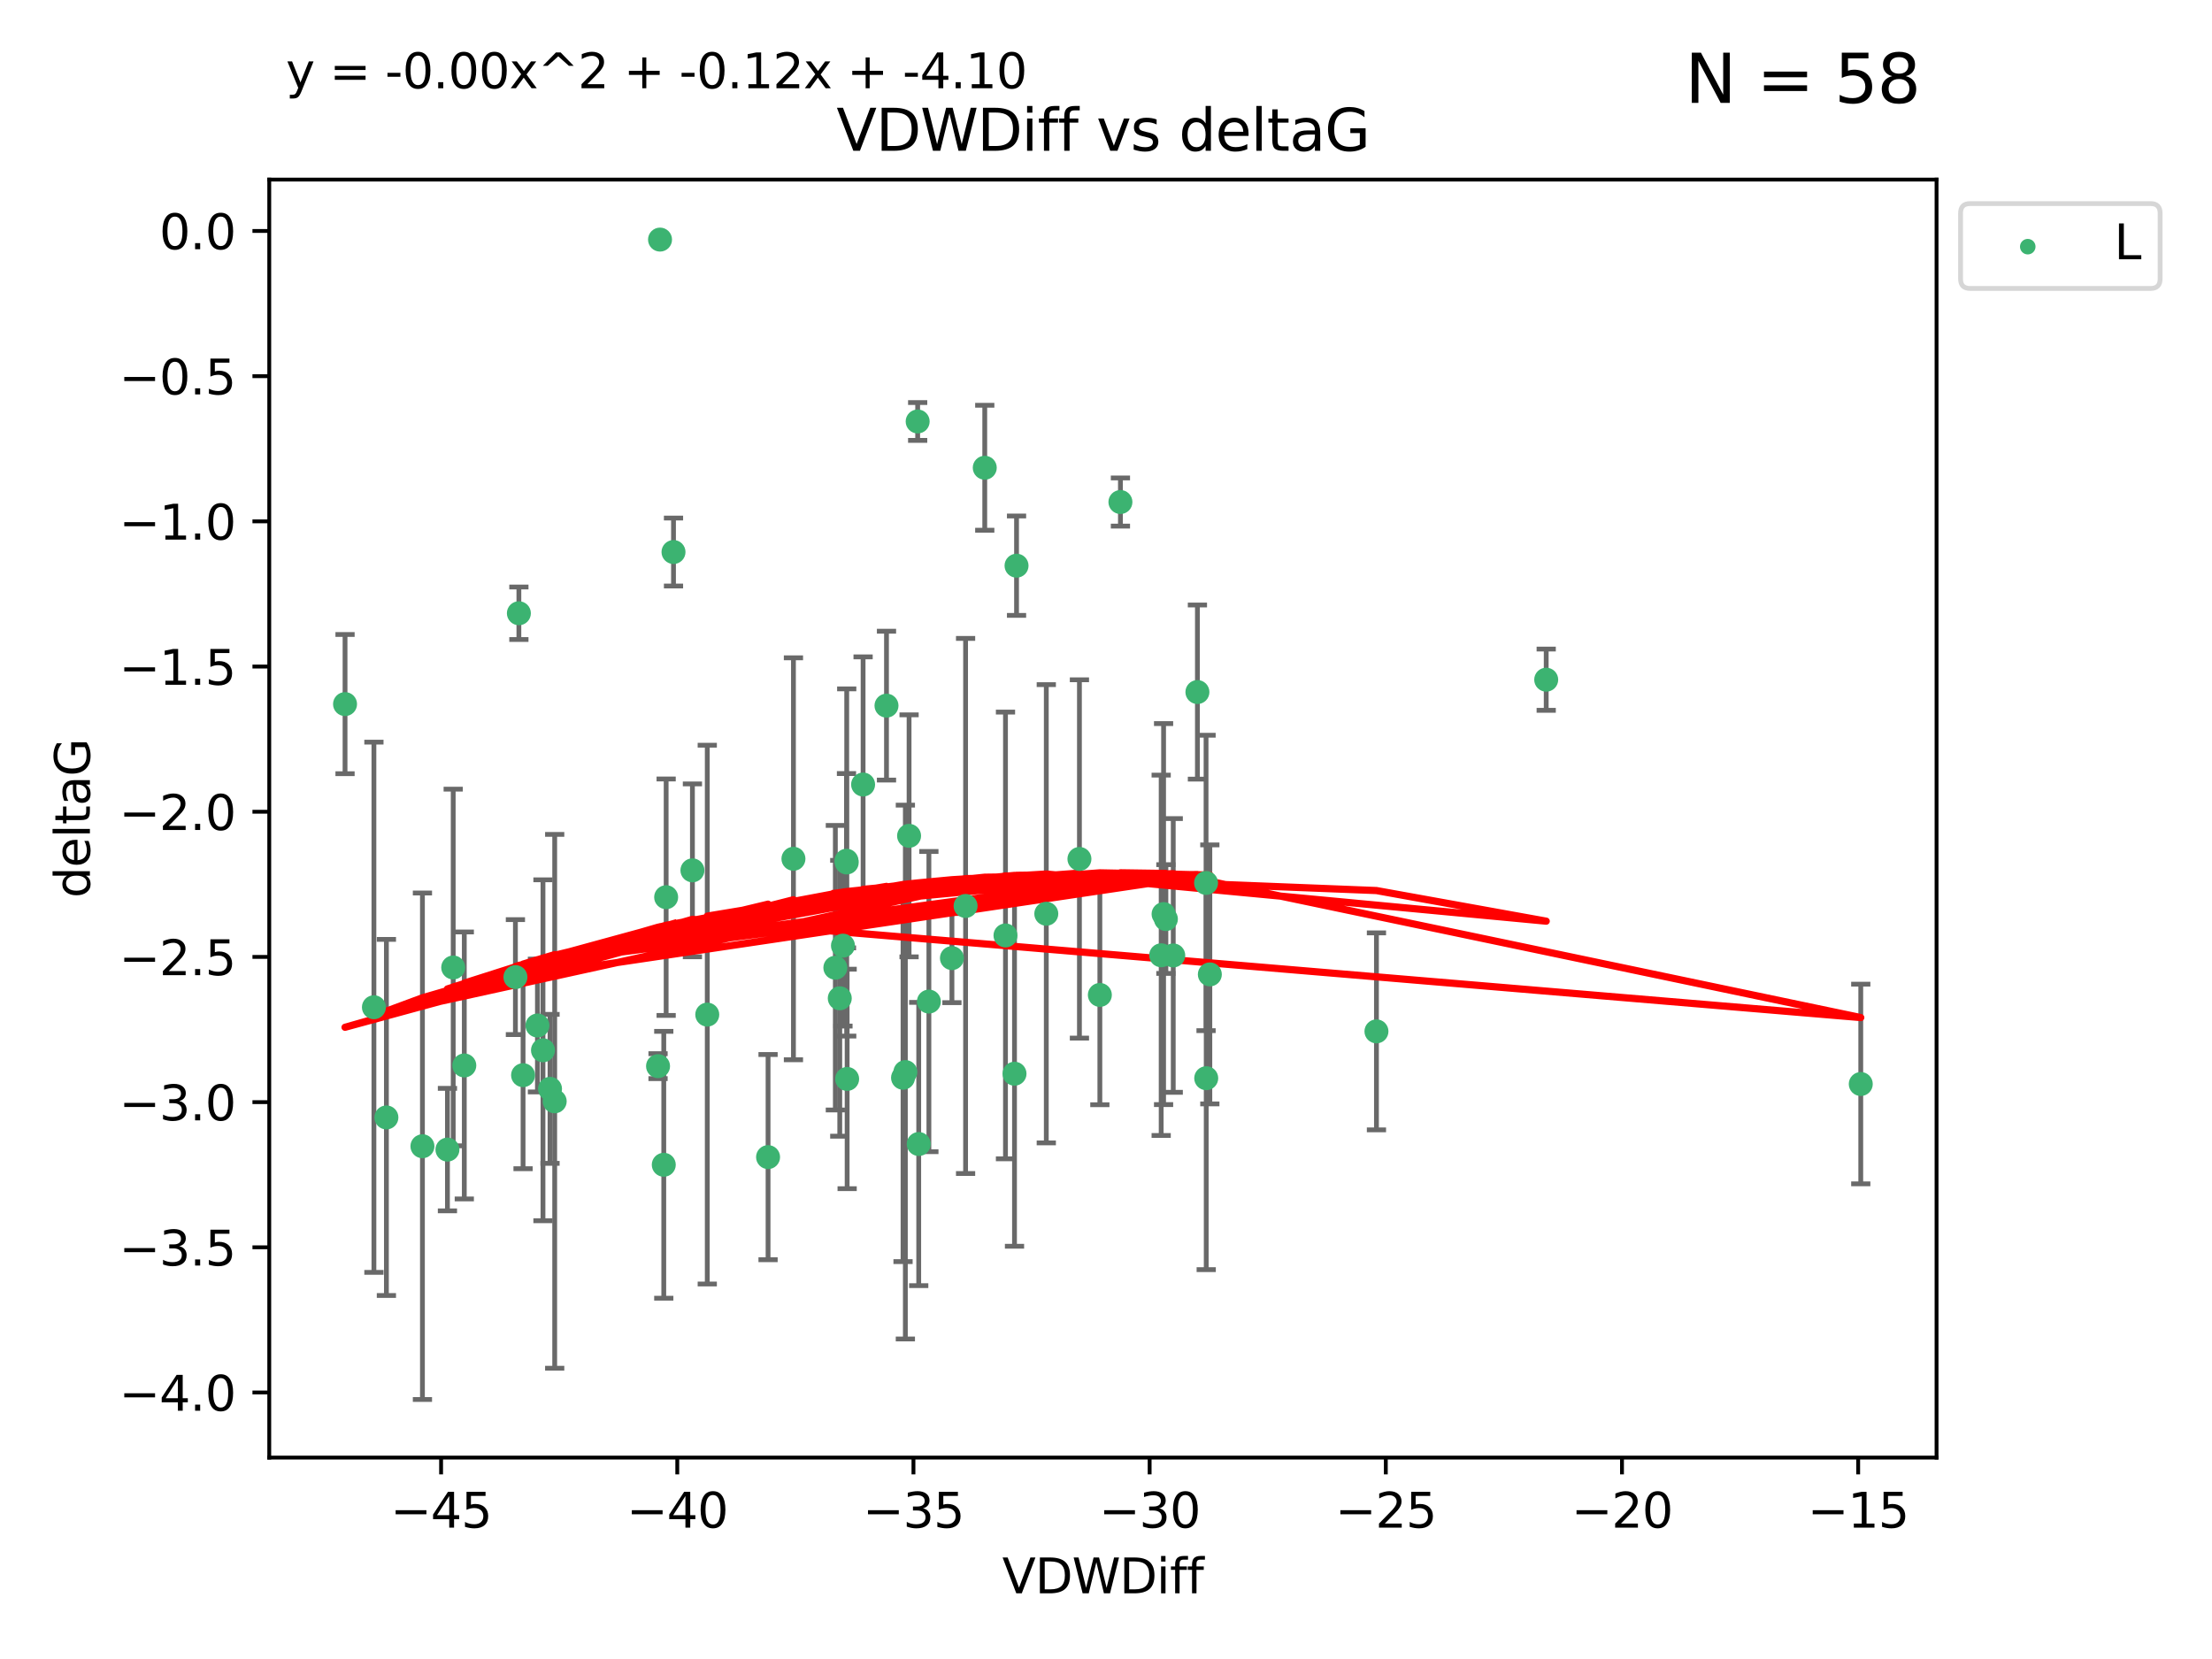<?xml version="1.0" encoding="utf-8" standalone="no"?>
<!DOCTYPE svg PUBLIC "-//W3C//DTD SVG 1.1//EN"
  "http://www.w3.org/Graphics/SVG/1.1/DTD/svg11.dtd">
<svg xmlns:xlink="http://www.w3.org/1999/xlink" width="460.8pt" height="345.6pt" viewBox="0 0 460.8 345.6" xmlns="http://www.w3.org/2000/svg" version="1.1">
 <defs>
  <style type="text/css">*{stroke-linejoin: round; stroke-linecap: butt}</style>
 </defs>
 <g id="figure_1">
  <g id="patch_1">
   <path d="M 0 345.6 
L 460.8 345.6 
L 460.8 0 
L 0 0 
z
" style="fill: #ffffff"/>
  </g>
  <g id="axes_1">
   <g id="patch_2">
    <path d="M 56.09 303.64 
L 403.42 303.64 
L 403.42 37.411 
L 56.09 37.411 
z
" style="fill: #ffffff"/>
   </g>
   <g id="PathCollection_1">
    <defs>
     <path id="m7210ae0901" d="M 0 1.118 
C 0.297 1.118 0.581 1 0.791 0.791 
C 1 0.581 1.118 0.297 1.118 0 
C 1.118 -0.297 1 -0.581 0.791 -0.791 
C 0.581 -1 0.297 -1.118 0 -1.118 
C -0.297 -1.118 -0.581 -1 -0.791 -0.791 
C -1 -0.581 -1.118 -0.297 -1.118 0 
C -1.118 0.297 -1 0.581 -0.791 0.791 
C -0.581 1 -0.297 1.118 0 1.118 
z
" style="stroke: #3cb371"/>
    </defs>
    <g clip-path="url(#pd5e6f67f6a)">
     <use xlink:href="#m7210ae0901" x="140.303" y="114.997" style="fill: #3cb371; stroke: #3cb371"/>
     <use xlink:href="#m7210ae0901" x="93.21" y="239.484" style="fill: #3cb371; stroke: #3cb371"/>
     <use xlink:href="#m7210ae0901" x="115.553" y="229.424" style="fill: #3cb371; stroke: #3cb371"/>
     <use xlink:href="#m7210ae0901" x="108.965" y="223.979" style="fill: #3cb371; stroke: #3cb371"/>
     <use xlink:href="#m7210ae0901" x="111.959" y="213.633" style="fill: #3cb371; stroke: #3cb371"/>
     <use xlink:href="#m7210ae0901" x="160.002" y="241.046" style="fill: #3cb371; stroke: #3cb371"/>
     <use xlink:href="#m7210ae0901" x="113.112" y="218.792" style="fill: #3cb371; stroke: #3cb371"/>
     <use xlink:href="#m7210ae0901" x="96.722" y="221.954" style="fill: #3cb371; stroke: #3cb371"/>
     <use xlink:href="#m7210ae0901" x="165.289" y="178.9" style="fill: #3cb371; stroke: #3cb371"/>
     <use xlink:href="#m7210ae0901" x="71.878" y="146.676" style="fill: #3cb371; stroke: #3cb371"/>
     <use xlink:href="#m7210ae0901" x="174.939" y="207.962" style="fill: #3cb371; stroke: #3cb371"/>
     <use xlink:href="#m7210ae0901" x="77.894" y="209.826" style="fill: #3cb371; stroke: #3cb371"/>
     <use xlink:href="#m7210ae0901" x="211.34" y="223.674" style="fill: #3cb371; stroke: #3cb371"/>
     <use xlink:href="#m7210ae0901" x="179.798" y="163.43" style="fill: #3cb371; stroke: #3cb371"/>
     <use xlink:href="#m7210ae0901" x="224.865" y="178.935" style="fill: #3cb371; stroke: #3cb371"/>
     <use xlink:href="#m7210ae0901" x="137.496" y="49.912" style="fill: #3cb371; stroke: #3cb371"/>
     <use xlink:href="#m7210ae0901" x="201.149" y="188.728" style="fill: #3cb371; stroke: #3cb371"/>
     <use xlink:href="#m7210ae0901" x="249.444" y="144.166" style="fill: #3cb371; stroke: #3cb371"/>
     <use xlink:href="#m7210ae0901" x="205.143" y="97.44" style="fill: #3cb371; stroke: #3cb371"/>
     <use xlink:href="#m7210ae0901" x="176.387" y="179.668" style="fill: #3cb371; stroke: #3cb371"/>
     <use xlink:href="#m7210ae0901" x="175.604" y="196.996" style="fill: #3cb371; stroke: #3cb371"/>
     <use xlink:href="#m7210ae0901" x="138.771" y="186.904" style="fill: #3cb371; stroke: #3cb371"/>
     <use xlink:href="#m7210ae0901" x="107.371" y="203.549" style="fill: #3cb371; stroke: #3cb371"/>
     <use xlink:href="#m7210ae0901" x="184.673" y="146.998" style="fill: #3cb371; stroke: #3cb371"/>
     <use xlink:href="#m7210ae0901" x="147.337" y="211.361" style="fill: #3cb371; stroke: #3cb371"/>
     <use xlink:href="#m7210ae0901" x="241.894" y="199.004" style="fill: #3cb371; stroke: #3cb371"/>
     <use xlink:href="#m7210ae0901" x="114.578" y="226.828" style="fill: #3cb371; stroke: #3cb371"/>
     <use xlink:href="#m7210ae0901" x="251.244" y="183.93" style="fill: #3cb371; stroke: #3cb371"/>
     <use xlink:href="#m7210ae0901" x="176.337" y="179.302" style="fill: #3cb371; stroke: #3cb371"/>
     <use xlink:href="#m7210ae0901" x="229.12" y="207.262" style="fill: #3cb371; stroke: #3cb371"/>
     <use xlink:href="#m7210ae0901" x="251.278" y="224.61" style="fill: #3cb371; stroke: #3cb371"/>
     <use xlink:href="#m7210ae0901" x="94.412" y="201.543" style="fill: #3cb371; stroke: #3cb371"/>
     <use xlink:href="#m7210ae0901" x="137.082" y="222.099" style="fill: #3cb371; stroke: #3cb371"/>
     <use xlink:href="#m7210ae0901" x="176.475" y="224.762" style="fill: #3cb371; stroke: #3cb371"/>
     <use xlink:href="#m7210ae0901" x="80.495" y="232.784" style="fill: #3cb371; stroke: #3cb371"/>
     <use xlink:href="#m7210ae0901" x="88.001" y="238.783" style="fill: #3cb371; stroke: #3cb371"/>
     <use xlink:href="#m7210ae0901" x="144.245" y="181.31" style="fill: #3cb371; stroke: #3cb371"/>
     <use xlink:href="#m7210ae0901" x="387.632" y="225.82" style="fill: #3cb371; stroke: #3cb371"/>
     <use xlink:href="#m7210ae0901" x="244.409" y="199.035" style="fill: #3cb371; stroke: #3cb371"/>
     <use xlink:href="#m7210ae0901" x="188.604" y="223.329" style="fill: #3cb371; stroke: #3cb371"/>
     <use xlink:href="#m7210ae0901" x="191.387" y="238.32" style="fill: #3cb371; stroke: #3cb371"/>
     <use xlink:href="#m7210ae0901" x="188.119" y="224.516" style="fill: #3cb371; stroke: #3cb371"/>
     <use xlink:href="#m7210ae0901" x="138.276" y="242.644" style="fill: #3cb371; stroke: #3cb371"/>
     <use xlink:href="#m7210ae0901" x="211.764" y="117.842" style="fill: #3cb371; stroke: #3cb371"/>
     <use xlink:href="#m7210ae0901" x="242.877" y="191.454" style="fill: #3cb371; stroke: #3cb371"/>
     <use xlink:href="#m7210ae0901" x="233.405" y="104.582" style="fill: #3cb371; stroke: #3cb371"/>
     <use xlink:href="#m7210ae0901" x="252.032" y="202.985" style="fill: #3cb371; stroke: #3cb371"/>
     <use xlink:href="#m7210ae0901" x="108.092" y="127.752" style="fill: #3cb371; stroke: #3cb371"/>
     <use xlink:href="#m7210ae0901" x="209.461" y="194.872" style="fill: #3cb371; stroke: #3cb371"/>
     <use xlink:href="#m7210ae0901" x="286.74" y="214.854" style="fill: #3cb371; stroke: #3cb371"/>
     <use xlink:href="#m7210ae0901" x="322.103" y="141.59" style="fill: #3cb371; stroke: #3cb371"/>
     <use xlink:href="#m7210ae0901" x="217.962" y="190.351" style="fill: #3cb371; stroke: #3cb371"/>
     <use xlink:href="#m7210ae0901" x="198.305" y="199.594" style="fill: #3cb371; stroke: #3cb371"/>
     <use xlink:href="#m7210ae0901" x="191.166" y="87.801" style="fill: #3cb371; stroke: #3cb371"/>
     <use xlink:href="#m7210ae0901" x="189.377" y="174.12" style="fill: #3cb371; stroke: #3cb371"/>
     <use xlink:href="#m7210ae0901" x="242.395" y="190.421" style="fill: #3cb371; stroke: #3cb371"/>
     <use xlink:href="#m7210ae0901" x="193.505" y="208.647" style="fill: #3cb371; stroke: #3cb371"/>
     <use xlink:href="#m7210ae0901" x="174.02" y="201.593" style="fill: #3cb371; stroke: #3cb371"/>
    </g>
   </g>
   <g id="matplotlib.axis_1">
    <g id="xtick_1">
     <g id="line2d_1">
      <defs>
       <path id="m02453280cc" d="M 0 0 
L 0 3.5 
" style="stroke: #000000; stroke-width: 0.8"/>
      </defs>
      <g>
       <use xlink:href="#m02453280cc" x="91.888" y="303.64" style="stroke: #000000; stroke-width: 0.8"/>
      </g>
     </g>
     <g id="text_1">
      <!-- −45 -->
      <g transform="translate(81.336 318.238)scale(0.1 -0.1)">
       <defs>
        <path id="DejaVuSans-2212" d="M 678 2272 
L 4684 2272 
L 4684 1741 
L 678 1741 
L 678 2272 
z
" transform="scale(0.016)"/>
        <path id="DejaVuSans-34" d="M 2419 4116 
L 825 1625 
L 2419 1625 
L 2419 4116 
z
M 2253 4666 
L 3047 4666 
L 3047 1625 
L 3713 1625 
L 3713 1100 
L 3047 1100 
L 3047 0 
L 2419 0 
L 2419 1100 
L 313 1100 
L 313 1709 
L 2253 4666 
z
" transform="scale(0.016)"/>
        <path id="DejaVuSans-35" d="M 691 4666 
L 3169 4666 
L 3169 4134 
L 1269 4134 
L 1269 2991 
Q 1406 3038 1543 3061 
Q 1681 3084 1819 3084 
Q 2600 3084 3056 2656 
Q 3513 2228 3513 1497 
Q 3513 744 3044 326 
Q 2575 -91 1722 -91 
Q 1428 -91 1123 -41 
Q 819 9 494 109 
L 494 744 
Q 775 591 1075 516 
Q 1375 441 1709 441 
Q 2250 441 2565 725 
Q 2881 1009 2881 1497 
Q 2881 1984 2565 2268 
Q 2250 2553 1709 2553 
Q 1456 2553 1204 2497 
Q 953 2441 691 2322 
L 691 4666 
z
" transform="scale(0.016)"/>
       </defs>
       <use xlink:href="#DejaVuSans-2212"/>
       <use xlink:href="#DejaVuSans-34" x="83.789"/>
       <use xlink:href="#DejaVuSans-35" x="147.412"/>
      </g>
     </g>
    </g>
    <g id="xtick_2">
     <g id="line2d_2">
      <g>
       <use xlink:href="#m02453280cc" x="141.089" y="303.64" style="stroke: #000000; stroke-width: 0.8"/>
      </g>
     </g>
     <g id="text_2">
      <!-- −40 -->
      <g transform="translate(130.536 318.238)scale(0.1 -0.1)">
       <defs>
        <path id="DejaVuSans-30" d="M 2034 4250 
Q 1547 4250 1301 3770 
Q 1056 3291 1056 2328 
Q 1056 1369 1301 889 
Q 1547 409 2034 409 
Q 2525 409 2770 889 
Q 3016 1369 3016 2328 
Q 3016 3291 2770 3770 
Q 2525 4250 2034 4250 
z
M 2034 4750 
Q 2819 4750 3233 4129 
Q 3647 3509 3647 2328 
Q 3647 1150 3233 529 
Q 2819 -91 2034 -91 
Q 1250 -91 836 529 
Q 422 1150 422 2328 
Q 422 3509 836 4129 
Q 1250 4750 2034 4750 
z
" transform="scale(0.016)"/>
       </defs>
       <use xlink:href="#DejaVuSans-2212"/>
       <use xlink:href="#DejaVuSans-34" x="83.789"/>
       <use xlink:href="#DejaVuSans-30" x="147.412"/>
      </g>
     </g>
    </g>
    <g id="xtick_3">
     <g id="line2d_3">
      <g>
       <use xlink:href="#m02453280cc" x="190.289" y="303.64" style="stroke: #000000; stroke-width: 0.8"/>
      </g>
     </g>
     <g id="text_3">
      <!-- −35 -->
      <g transform="translate(179.737 318.238)scale(0.1 -0.1)">
       <defs>
        <path id="DejaVuSans-33" d="M 2597 2516 
Q 3050 2419 3304 2112 
Q 3559 1806 3559 1356 
Q 3559 666 3084 287 
Q 2609 -91 1734 -91 
Q 1441 -91 1130 -33 
Q 819 25 488 141 
L 488 750 
Q 750 597 1062 519 
Q 1375 441 1716 441 
Q 2309 441 2620 675 
Q 2931 909 2931 1356 
Q 2931 1769 2642 2001 
Q 2353 2234 1838 2234 
L 1294 2234 
L 1294 2753 
L 1863 2753 
Q 2328 2753 2575 2939 
Q 2822 3125 2822 3475 
Q 2822 3834 2567 4026 
Q 2313 4219 1838 4219 
Q 1578 4219 1281 4162 
Q 984 4106 628 3988 
L 628 4550 
Q 988 4650 1302 4700 
Q 1616 4750 1894 4750 
Q 2613 4750 3031 4423 
Q 3450 4097 3450 3541 
Q 3450 3153 3228 2886 
Q 3006 2619 2597 2516 
z
" transform="scale(0.016)"/>
       </defs>
       <use xlink:href="#DejaVuSans-2212"/>
       <use xlink:href="#DejaVuSans-33" x="83.789"/>
       <use xlink:href="#DejaVuSans-35" x="147.412"/>
      </g>
     </g>
    </g>
    <g id="xtick_4">
     <g id="line2d_4">
      <g>
       <use xlink:href="#m02453280cc" x="239.489" y="303.64" style="stroke: #000000; stroke-width: 0.8"/>
      </g>
     </g>
     <g id="text_4">
      <!-- −30 -->
      <g transform="translate(228.937 318.238)scale(0.1 -0.1)">
       <use xlink:href="#DejaVuSans-2212"/>
       <use xlink:href="#DejaVuSans-33" x="83.789"/>
       <use xlink:href="#DejaVuSans-30" x="147.412"/>
      </g>
     </g>
    </g>
    <g id="xtick_5">
     <g id="line2d_5">
      <g>
       <use xlink:href="#m02453280cc" x="288.69" y="303.64" style="stroke: #000000; stroke-width: 0.8"/>
      </g>
     </g>
     <g id="text_5">
      <!-- −25 -->
      <g transform="translate(278.137 318.238)scale(0.1 -0.1)">
       <defs>
        <path id="DejaVuSans-32" d="M 1228 531 
L 3431 531 
L 3431 0 
L 469 0 
L 469 531 
Q 828 903 1448 1529 
Q 2069 2156 2228 2338 
Q 2531 2678 2651 2914 
Q 2772 3150 2772 3378 
Q 2772 3750 2511 3984 
Q 2250 4219 1831 4219 
Q 1534 4219 1204 4116 
Q 875 4013 500 3803 
L 500 4441 
Q 881 4594 1212 4672 
Q 1544 4750 1819 4750 
Q 2544 4750 2975 4387 
Q 3406 4025 3406 3419 
Q 3406 3131 3298 2873 
Q 3191 2616 2906 2266 
Q 2828 2175 2409 1742 
Q 1991 1309 1228 531 
z
" transform="scale(0.016)"/>
       </defs>
       <use xlink:href="#DejaVuSans-2212"/>
       <use xlink:href="#DejaVuSans-32" x="83.789"/>
       <use xlink:href="#DejaVuSans-35" x="147.412"/>
      </g>
     </g>
    </g>
    <g id="xtick_6">
     <g id="line2d_6">
      <g>
       <use xlink:href="#m02453280cc" x="337.89" y="303.64" style="stroke: #000000; stroke-width: 0.8"/>
      </g>
     </g>
     <g id="text_6">
      <!-- −20 -->
      <g transform="translate(327.337 318.238)scale(0.1 -0.1)">
       <use xlink:href="#DejaVuSans-2212"/>
       <use xlink:href="#DejaVuSans-32" x="83.789"/>
       <use xlink:href="#DejaVuSans-30" x="147.412"/>
      </g>
     </g>
    </g>
    <g id="xtick_7">
     <g id="line2d_7">
      <g>
       <use xlink:href="#m02453280cc" x="387.09" y="303.64" style="stroke: #000000; stroke-width: 0.8"/>
      </g>
     </g>
     <g id="text_7">
      <!-- −15 -->
      <g transform="translate(376.538 318.238)scale(0.1 -0.1)">
       <defs>
        <path id="DejaVuSans-31" d="M 794 531 
L 1825 531 
L 1825 4091 
L 703 3866 
L 703 4441 
L 1819 4666 
L 2450 4666 
L 2450 531 
L 3481 531 
L 3481 0 
L 794 0 
L 794 531 
z
" transform="scale(0.016)"/>
       </defs>
       <use xlink:href="#DejaVuSans-2212"/>
       <use xlink:href="#DejaVuSans-31" x="83.789"/>
       <use xlink:href="#DejaVuSans-35" x="147.412"/>
      </g>
     </g>
    </g>
    <g id="text_8">
     <!-- VDWDiff -->
     <g transform="translate(208.782 331.917)scale(0.1 -0.1)">
      <defs>
       <path id="DejaVuSans-56" d="M 1831 0 
L 50 4666 
L 709 4666 
L 2188 738 
L 3669 4666 
L 4325 4666 
L 2547 0 
L 1831 0 
z
" transform="scale(0.016)"/>
       <path id="DejaVuSans-44" d="M 1259 4147 
L 1259 519 
L 2022 519 
Q 2988 519 3436 956 
Q 3884 1394 3884 2338 
Q 3884 3275 3436 3711 
Q 2988 4147 2022 4147 
L 1259 4147 
z
M 628 4666 
L 1925 4666 
Q 3281 4666 3915 4102 
Q 4550 3538 4550 2338 
Q 4550 1131 3912 565 
Q 3275 0 1925 0 
L 628 0 
L 628 4666 
z
" transform="scale(0.016)"/>
       <path id="DejaVuSans-57" d="M 213 4666 
L 850 4666 
L 1831 722 
L 2809 4666 
L 3519 4666 
L 4500 722 
L 5478 4666 
L 6119 4666 
L 4947 0 
L 4153 0 
L 3169 4050 
L 2175 0 
L 1381 0 
L 213 4666 
z
" transform="scale(0.016)"/>
       <path id="DejaVuSans-69" d="M 603 3500 
L 1178 3500 
L 1178 0 
L 603 0 
L 603 3500 
z
M 603 4863 
L 1178 4863 
L 1178 4134 
L 603 4134 
L 603 4863 
z
" transform="scale(0.016)"/>
       <path id="DejaVuSans-66" d="M 2375 4863 
L 2375 4384 
L 1825 4384 
Q 1516 4384 1395 4259 
Q 1275 4134 1275 3809 
L 1275 3500 
L 2222 3500 
L 2222 3053 
L 1275 3053 
L 1275 0 
L 697 0 
L 697 3053 
L 147 3053 
L 147 3500 
L 697 3500 
L 697 3744 
Q 697 4328 969 4595 
Q 1241 4863 1831 4863 
L 2375 4863 
z
" transform="scale(0.016)"/>
      </defs>
      <use xlink:href="#DejaVuSans-56"/>
      <use xlink:href="#DejaVuSans-44" x="68.408"/>
      <use xlink:href="#DejaVuSans-57" x="145.41"/>
      <use xlink:href="#DejaVuSans-44" x="244.287"/>
      <use xlink:href="#DejaVuSans-69" x="321.289"/>
      <use xlink:href="#DejaVuSans-66" x="349.072"/>
      <use xlink:href="#DejaVuSans-66" x="384.277"/>
     </g>
    </g>
   </g>
   <g id="matplotlib.axis_2">
    <g id="ytick_1">
     <g id="line2d_8">
      <defs>
       <path id="me8bc5a46b1" d="M 0 0 
L -3.5 0 
" style="stroke: #000000; stroke-width: 0.8"/>
      </defs>
      <g>
       <use xlink:href="#me8bc5a46b1" x="56.09" y="290.081" style="stroke: #000000; stroke-width: 0.8"/>
      </g>
     </g>
     <g id="text_9">
      <!-- −4.0 -->
      <g transform="translate(24.807 293.88)scale(0.1 -0.1)">
       <defs>
        <path id="DejaVuSans-2e" d="M 684 794 
L 1344 794 
L 1344 0 
L 684 0 
L 684 794 
z
" transform="scale(0.016)"/>
       </defs>
       <use xlink:href="#DejaVuSans-2212"/>
       <use xlink:href="#DejaVuSans-34" x="83.789"/>
       <use xlink:href="#DejaVuSans-2e" x="147.412"/>
       <use xlink:href="#DejaVuSans-30" x="179.199"/>
      </g>
     </g>
    </g>
    <g id="ytick_2">
     <g id="line2d_9">
      <g>
       <use xlink:href="#me8bc5a46b1" x="56.09" y="259.836" style="stroke: #000000; stroke-width: 0.8"/>
      </g>
     </g>
     <g id="text_10">
      <!-- −3.5 -->
      <g transform="translate(24.807 263.635)scale(0.1 -0.1)">
       <use xlink:href="#DejaVuSans-2212"/>
       <use xlink:href="#DejaVuSans-33" x="83.789"/>
       <use xlink:href="#DejaVuSans-2e" x="147.412"/>
       <use xlink:href="#DejaVuSans-35" x="179.199"/>
      </g>
     </g>
    </g>
    <g id="ytick_3">
     <g id="line2d_10">
      <g>
       <use xlink:href="#me8bc5a46b1" x="56.09" y="229.59" style="stroke: #000000; stroke-width: 0.8"/>
      </g>
     </g>
     <g id="text_11">
      <!-- −3.0 -->
      <g transform="translate(24.807 233.389)scale(0.1 -0.1)">
       <use xlink:href="#DejaVuSans-2212"/>
       <use xlink:href="#DejaVuSans-33" x="83.789"/>
       <use xlink:href="#DejaVuSans-2e" x="147.412"/>
       <use xlink:href="#DejaVuSans-30" x="179.199"/>
      </g>
     </g>
    </g>
    <g id="ytick_4">
     <g id="line2d_11">
      <g>
       <use xlink:href="#me8bc5a46b1" x="56.09" y="199.345" style="stroke: #000000; stroke-width: 0.8"/>
      </g>
     </g>
     <g id="text_12">
      <!-- −2.5 -->
      <g transform="translate(24.807 203.144)scale(0.1 -0.1)">
       <use xlink:href="#DejaVuSans-2212"/>
       <use xlink:href="#DejaVuSans-32" x="83.789"/>
       <use xlink:href="#DejaVuSans-2e" x="147.412"/>
       <use xlink:href="#DejaVuSans-35" x="179.199"/>
      </g>
     </g>
    </g>
    <g id="ytick_5">
     <g id="line2d_12">
      <g>
       <use xlink:href="#me8bc5a46b1" x="56.09" y="169.099" style="stroke: #000000; stroke-width: 0.8"/>
      </g>
     </g>
     <g id="text_13">
      <!-- −2.0 -->
      <g transform="translate(24.807 172.899)scale(0.1 -0.1)">
       <use xlink:href="#DejaVuSans-2212"/>
       <use xlink:href="#DejaVuSans-32" x="83.789"/>
       <use xlink:href="#DejaVuSans-2e" x="147.412"/>
       <use xlink:href="#DejaVuSans-30" x="179.199"/>
      </g>
     </g>
    </g>
    <g id="ytick_6">
     <g id="line2d_13">
      <g>
       <use xlink:href="#me8bc5a46b1" x="56.09" y="138.854" style="stroke: #000000; stroke-width: 0.8"/>
      </g>
     </g>
     <g id="text_14">
      <!-- −1.5 -->
      <g transform="translate(24.807 142.653)scale(0.1 -0.1)">
       <use xlink:href="#DejaVuSans-2212"/>
       <use xlink:href="#DejaVuSans-31" x="83.789"/>
       <use xlink:href="#DejaVuSans-2e" x="147.412"/>
       <use xlink:href="#DejaVuSans-35" x="179.199"/>
      </g>
     </g>
    </g>
    <g id="ytick_7">
     <g id="line2d_14">
      <g>
       <use xlink:href="#me8bc5a46b1" x="56.09" y="108.608" style="stroke: #000000; stroke-width: 0.8"/>
      </g>
     </g>
     <g id="text_15">
      <!-- −1.0 -->
      <g transform="translate(24.807 112.408)scale(0.1 -0.1)">
       <use xlink:href="#DejaVuSans-2212"/>
       <use xlink:href="#DejaVuSans-31" x="83.789"/>
       <use xlink:href="#DejaVuSans-2e" x="147.412"/>
       <use xlink:href="#DejaVuSans-30" x="179.199"/>
      </g>
     </g>
    </g>
    <g id="ytick_8">
     <g id="line2d_15">
      <g>
       <use xlink:href="#me8bc5a46b1" x="56.09" y="78.363" style="stroke: #000000; stroke-width: 0.8"/>
      </g>
     </g>
     <g id="text_16">
      <!-- −0.5 -->
      <g transform="translate(24.807 82.162)scale(0.1 -0.1)">
       <use xlink:href="#DejaVuSans-2212"/>
       <use xlink:href="#DejaVuSans-30" x="83.789"/>
       <use xlink:href="#DejaVuSans-2e" x="147.412"/>
       <use xlink:href="#DejaVuSans-35" x="179.199"/>
      </g>
     </g>
    </g>
    <g id="ytick_9">
     <g id="line2d_16">
      <g>
       <use xlink:href="#me8bc5a46b1" x="56.09" y="48.117" style="stroke: #000000; stroke-width: 0.8"/>
      </g>
     </g>
     <g id="text_17">
      <!-- 0.0 -->
      <g transform="translate(33.187 51.917)scale(0.1 -0.1)">
       <use xlink:href="#DejaVuSans-30"/>
       <use xlink:href="#DejaVuSans-2e" x="63.623"/>
       <use xlink:href="#DejaVuSans-30" x="95.41"/>
      </g>
     </g>
    </g>
    <g id="text_18">
     <!-- deltaG -->
     <g transform="translate(18.727 187.064)rotate(-90)scale(0.1 -0.1)">
      <defs>
       <path id="DejaVuSans-64" d="M 2906 2969 
L 2906 4863 
L 3481 4863 
L 3481 0 
L 2906 0 
L 2906 525 
Q 2725 213 2448 61 
Q 2172 -91 1784 -91 
Q 1150 -91 751 415 
Q 353 922 353 1747 
Q 353 2572 751 3078 
Q 1150 3584 1784 3584 
Q 2172 3584 2448 3432 
Q 2725 3281 2906 2969 
z
M 947 1747 
Q 947 1113 1208 752 
Q 1469 391 1925 391 
Q 2381 391 2643 752 
Q 2906 1113 2906 1747 
Q 2906 2381 2643 2742 
Q 2381 3103 1925 3103 
Q 1469 3103 1208 2742 
Q 947 2381 947 1747 
z
" transform="scale(0.016)"/>
       <path id="DejaVuSans-65" d="M 3597 1894 
L 3597 1613 
L 953 1613 
Q 991 1019 1311 708 
Q 1631 397 2203 397 
Q 2534 397 2845 478 
Q 3156 559 3463 722 
L 3463 178 
Q 3153 47 2828 -22 
Q 2503 -91 2169 -91 
Q 1331 -91 842 396 
Q 353 884 353 1716 
Q 353 2575 817 3079 
Q 1281 3584 2069 3584 
Q 2775 3584 3186 3129 
Q 3597 2675 3597 1894 
z
M 3022 2063 
Q 3016 2534 2758 2815 
Q 2500 3097 2075 3097 
Q 1594 3097 1305 2825 
Q 1016 2553 972 2059 
L 3022 2063 
z
" transform="scale(0.016)"/>
       <path id="DejaVuSans-6c" d="M 603 4863 
L 1178 4863 
L 1178 0 
L 603 0 
L 603 4863 
z
" transform="scale(0.016)"/>
       <path id="DejaVuSans-74" d="M 1172 4494 
L 1172 3500 
L 2356 3500 
L 2356 3053 
L 1172 3053 
L 1172 1153 
Q 1172 725 1289 603 
Q 1406 481 1766 481 
L 2356 481 
L 2356 0 
L 1766 0 
Q 1100 0 847 248 
Q 594 497 594 1153 
L 594 3053 
L 172 3053 
L 172 3500 
L 594 3500 
L 594 4494 
L 1172 4494 
z
" transform="scale(0.016)"/>
       <path id="DejaVuSans-61" d="M 2194 1759 
Q 1497 1759 1228 1600 
Q 959 1441 959 1056 
Q 959 750 1161 570 
Q 1363 391 1709 391 
Q 2188 391 2477 730 
Q 2766 1069 2766 1631 
L 2766 1759 
L 2194 1759 
z
M 3341 1997 
L 3341 0 
L 2766 0 
L 2766 531 
Q 2569 213 2275 61 
Q 1981 -91 1556 -91 
Q 1019 -91 701 211 
Q 384 513 384 1019 
Q 384 1609 779 1909 
Q 1175 2209 1959 2209 
L 2766 2209 
L 2766 2266 
Q 2766 2663 2505 2880 
Q 2244 3097 1772 3097 
Q 1472 3097 1187 3025 
Q 903 2953 641 2809 
L 641 3341 
Q 956 3463 1253 3523 
Q 1550 3584 1831 3584 
Q 2591 3584 2966 3190 
Q 3341 2797 3341 1997 
z
" transform="scale(0.016)"/>
       <path id="DejaVuSans-47" d="M 3809 666 
L 3809 1919 
L 2778 1919 
L 2778 2438 
L 4434 2438 
L 4434 434 
Q 4069 175 3628 42 
Q 3188 -91 2688 -91 
Q 1594 -91 976 548 
Q 359 1188 359 2328 
Q 359 3472 976 4111 
Q 1594 4750 2688 4750 
Q 3144 4750 3555 4637 
Q 3966 4525 4313 4306 
L 4313 3634 
Q 3963 3931 3569 4081 
Q 3175 4231 2741 4231 
Q 1884 4231 1454 3753 
Q 1025 3275 1025 2328 
Q 1025 1384 1454 906 
Q 1884 428 2741 428 
Q 3075 428 3337 486 
Q 3600 544 3809 666 
z
" transform="scale(0.016)"/>
      </defs>
      <use xlink:href="#DejaVuSans-64"/>
      <use xlink:href="#DejaVuSans-65" x="63.477"/>
      <use xlink:href="#DejaVuSans-6c" x="125"/>
      <use xlink:href="#DejaVuSans-74" x="152.783"/>
      <use xlink:href="#DejaVuSans-61" x="191.992"/>
      <use xlink:href="#DejaVuSans-47" x="253.271"/>
     </g>
    </g>
   </g>
   <g id="LineCollection_1">
    <path d="M 140.303 122.073 
L 140.303 107.921 
" clip-path="url(#pd5e6f67f6a)" style="fill: none; stroke: #696969"/>
    <path d="M 93.21 252.241 
L 93.21 226.727 
" clip-path="url(#pd5e6f67f6a)" style="fill: none; stroke: #696969"/>
    <path d="M 115.553 285.027 
L 115.553 173.821 
" clip-path="url(#pd5e6f67f6a)" style="fill: none; stroke: #696969"/>
    <path d="M 108.965 243.463 
L 108.965 204.494 
" clip-path="url(#pd5e6f67f6a)" style="fill: none; stroke: #696969"/>
    <path d="M 111.959 227.466 
L 111.959 199.799 
" clip-path="url(#pd5e6f67f6a)" style="fill: none; stroke: #696969"/>
    <path d="M 160.002 262.421 
L 160.002 219.671 
" clip-path="url(#pd5e6f67f6a)" style="fill: none; stroke: #696969"/>
    <path d="M 113.112 254.301 
L 113.112 183.284 
" clip-path="url(#pd5e6f67f6a)" style="fill: none; stroke: #696969"/>
    <path d="M 96.722 249.761 
L 96.722 194.147 
" clip-path="url(#pd5e6f67f6a)" style="fill: none; stroke: #696969"/>
    <path d="M 165.289 220.764 
L 165.289 137.037 
" clip-path="url(#pd5e6f67f6a)" style="fill: none; stroke: #696969"/>
    <path d="M 71.878 161.178 
L 71.878 132.174 
" clip-path="url(#pd5e6f67f6a)" style="fill: none; stroke: #696969"/>
    <path d="M 174.939 236.693 
L 174.939 179.23 
" clip-path="url(#pd5e6f67f6a)" style="fill: none; stroke: #696969"/>
    <path d="M 77.894 265.055 
L 77.894 154.598 
" clip-path="url(#pd5e6f67f6a)" style="fill: none; stroke: #696969"/>
    <path d="M 211.34 259.616 
L 211.34 187.733 
" clip-path="url(#pd5e6f67f6a)" style="fill: none; stroke: #696969"/>
    <path d="M 179.798 190.022 
L 179.798 136.839 
" clip-path="url(#pd5e6f67f6a)" style="fill: none; stroke: #696969"/>
    <path d="M 224.865 216.256 
L 224.865 141.614 
" clip-path="url(#pd5e6f67f6a)" style="fill: none; stroke: #696969"/>
    <path d="M 137.496 50.312 
L 137.496 49.513 
" clip-path="url(#pd5e6f67f6a)" style="fill: none; stroke: #696969"/>
    <path d="M 201.149 244.464 
L 201.149 132.992 
" clip-path="url(#pd5e6f67f6a)" style="fill: none; stroke: #696969"/>
    <path d="M 249.444 162.304 
L 249.444 126.028 
" clip-path="url(#pd5e6f67f6a)" style="fill: none; stroke: #696969"/>
    <path d="M 205.143 110.457 
L 205.143 84.423 
" clip-path="url(#pd5e6f67f6a)" style="fill: none; stroke: #696969"/>
    <path d="M 176.387 215.831 
L 176.387 143.504 
" clip-path="url(#pd5e6f67f6a)" style="fill: none; stroke: #696969"/>
    <path d="M 175.604 213.749 
L 175.604 180.244 
" clip-path="url(#pd5e6f67f6a)" style="fill: none; stroke: #696969"/>
    <path d="M 138.771 211.535 
L 138.771 162.274 
" clip-path="url(#pd5e6f67f6a)" style="fill: none; stroke: #696969"/>
    <path d="M 107.371 215.518 
L 107.371 191.58 
" clip-path="url(#pd5e6f67f6a)" style="fill: none; stroke: #696969"/>
    <path d="M 184.673 162.504 
L 184.673 131.492 
" clip-path="url(#pd5e6f67f6a)" style="fill: none; stroke: #696969"/>
    <path d="M 147.337 267.48 
L 147.337 155.242 
" clip-path="url(#pd5e6f67f6a)" style="fill: none; stroke: #696969"/>
    <path d="M 241.894 236.536 
L 241.894 161.472 
" clip-path="url(#pd5e6f67f6a)" style="fill: none; stroke: #696969"/>
    <path d="M 114.578 242.342 
L 114.578 211.313 
" clip-path="url(#pd5e6f67f6a)" style="fill: none; stroke: #696969"/>
    <path d="M 251.244 214.698 
L 251.244 153.162 
" clip-path="url(#pd5e6f67f6a)" style="fill: none; stroke: #696969"/>
    <path d="M 176.337 197.46 
L 176.337 161.144 
" clip-path="url(#pd5e6f67f6a)" style="fill: none; stroke: #696969"/>
    <path d="M 229.12 230.132 
L 229.12 184.392 
" clip-path="url(#pd5e6f67f6a)" style="fill: none; stroke: #696969"/>
    <path d="M 251.278 264.486 
L 251.278 184.734 
" clip-path="url(#pd5e6f67f6a)" style="fill: none; stroke: #696969"/>
    <path d="M 94.412 238.695 
L 94.412 164.391 
" clip-path="url(#pd5e6f67f6a)" style="fill: none; stroke: #696969"/>
    <path d="M 137.082 224.698 
L 137.082 219.501 
" clip-path="url(#pd5e6f67f6a)" style="fill: none; stroke: #696969"/>
    <path d="M 176.475 247.624 
L 176.475 201.901 
" clip-path="url(#pd5e6f67f6a)" style="fill: none; stroke: #696969"/>
    <path d="M 80.495 269.871 
L 80.495 195.696 
" clip-path="url(#pd5e6f67f6a)" style="fill: none; stroke: #696969"/>
    <path d="M 88.001 291.539 
L 88.001 186.028 
" clip-path="url(#pd5e6f67f6a)" style="fill: none; stroke: #696969"/>
    <path d="M 144.245 199.319 
L 144.245 163.301 
" clip-path="url(#pd5e6f67f6a)" style="fill: none; stroke: #696969"/>
    <path d="M 387.632 246.618 
L 387.632 205.021 
" clip-path="url(#pd5e6f67f6a)" style="fill: none; stroke: #696969"/>
    <path d="M 244.409 227.547 
L 244.409 170.524 
" clip-path="url(#pd5e6f67f6a)" style="fill: none; stroke: #696969"/>
    <path d="M 188.604 278.929 
L 188.604 167.728 
" clip-path="url(#pd5e6f67f6a)" style="fill: none; stroke: #696969"/>
    <path d="M 191.387 267.827 
L 191.387 208.812 
" clip-path="url(#pd5e6f67f6a)" style="fill: none; stroke: #696969"/>
    <path d="M 188.119 262.816 
L 188.119 186.215 
" clip-path="url(#pd5e6f67f6a)" style="fill: none; stroke: #696969"/>
    <path d="M 138.276 270.442 
L 138.276 214.847 
" clip-path="url(#pd5e6f67f6a)" style="fill: none; stroke: #696969"/>
    <path d="M 211.764 128.198 
L 211.764 107.487 
" clip-path="url(#pd5e6f67f6a)" style="fill: none; stroke: #696969"/>
    <path d="M 242.877 202.781 
L 242.877 180.126 
" clip-path="url(#pd5e6f67f6a)" style="fill: none; stroke: #696969"/>
    <path d="M 233.405 109.597 
L 233.405 99.567 
" clip-path="url(#pd5e6f67f6a)" style="fill: none; stroke: #696969"/>
    <path d="M 252.032 229.965 
L 252.032 176.005 
" clip-path="url(#pd5e6f67f6a)" style="fill: none; stroke: #696969"/>
    <path d="M 108.092 133.223 
L 108.092 122.281 
" clip-path="url(#pd5e6f67f6a)" style="fill: none; stroke: #696969"/>
    <path d="M 209.461 241.405 
L 209.461 148.339 
" clip-path="url(#pd5e6f67f6a)" style="fill: none; stroke: #696969"/>
    <path d="M 286.74 235.371 
L 286.74 194.336 
" clip-path="url(#pd5e6f67f6a)" style="fill: none; stroke: #696969"/>
    <path d="M 322.103 147.97 
L 322.103 135.21 
" clip-path="url(#pd5e6f67f6a)" style="fill: none; stroke: #696969"/>
    <path d="M 217.962 238.085 
L 217.962 142.617 
" clip-path="url(#pd5e6f67f6a)" style="fill: none; stroke: #696969"/>
    <path d="M 198.305 208.873 
L 198.305 190.314 
" clip-path="url(#pd5e6f67f6a)" style="fill: none; stroke: #696969"/>
    <path d="M 191.166 91.743 
L 191.166 83.86 
" clip-path="url(#pd5e6f67f6a)" style="fill: none; stroke: #696969"/>
    <path d="M 189.377 199.33 
L 189.377 148.909 
" clip-path="url(#pd5e6f67f6a)" style="fill: none; stroke: #696969"/>
    <path d="M 242.395 230.104 
L 242.395 150.737 
" clip-path="url(#pd5e6f67f6a)" style="fill: none; stroke: #696969"/>
    <path d="M 193.505 239.917 
L 193.505 177.378 
" clip-path="url(#pd5e6f67f6a)" style="fill: none; stroke: #696969"/>
    <path d="M 174.02 231.232 
L 174.02 171.954 
" clip-path="url(#pd5e6f67f6a)" style="fill: none; stroke: #696969"/>
   </g>
   <g id="line2d_17">
    <defs>
     <path id="m573010577c" d="M 2 0 
L -2 -0 
" style="stroke: #696969"/>
    </defs>
    <g clip-path="url(#pd5e6f67f6a)">
     <use xlink:href="#m573010577c" x="140.303" y="122.073" style="fill: #696969; stroke: #696969"/>
     <use xlink:href="#m573010577c" x="93.21" y="252.241" style="fill: #696969; stroke: #696969"/>
     <use xlink:href="#m573010577c" x="115.553" y="285.027" style="fill: #696969; stroke: #696969"/>
     <use xlink:href="#m573010577c" x="108.965" y="243.463" style="fill: #696969; stroke: #696969"/>
     <use xlink:href="#m573010577c" x="111.959" y="227.466" style="fill: #696969; stroke: #696969"/>
     <use xlink:href="#m573010577c" x="160.002" y="262.421" style="fill: #696969; stroke: #696969"/>
     <use xlink:href="#m573010577c" x="113.112" y="254.301" style="fill: #696969; stroke: #696969"/>
     <use xlink:href="#m573010577c" x="96.722" y="249.761" style="fill: #696969; stroke: #696969"/>
     <use xlink:href="#m573010577c" x="165.289" y="220.764" style="fill: #696969; stroke: #696969"/>
     <use xlink:href="#m573010577c" x="71.878" y="161.178" style="fill: #696969; stroke: #696969"/>
     <use xlink:href="#m573010577c" x="174.939" y="236.693" style="fill: #696969; stroke: #696969"/>
     <use xlink:href="#m573010577c" x="77.894" y="265.055" style="fill: #696969; stroke: #696969"/>
     <use xlink:href="#m573010577c" x="211.34" y="259.616" style="fill: #696969; stroke: #696969"/>
     <use xlink:href="#m573010577c" x="179.798" y="190.022" style="fill: #696969; stroke: #696969"/>
     <use xlink:href="#m573010577c" x="224.865" y="216.256" style="fill: #696969; stroke: #696969"/>
     <use xlink:href="#m573010577c" x="137.496" y="50.312" style="fill: #696969; stroke: #696969"/>
     <use xlink:href="#m573010577c" x="201.149" y="244.464" style="fill: #696969; stroke: #696969"/>
     <use xlink:href="#m573010577c" x="249.444" y="162.304" style="fill: #696969; stroke: #696969"/>
     <use xlink:href="#m573010577c" x="205.143" y="110.457" style="fill: #696969; stroke: #696969"/>
     <use xlink:href="#m573010577c" x="176.387" y="215.831" style="fill: #696969; stroke: #696969"/>
     <use xlink:href="#m573010577c" x="175.604" y="213.749" style="fill: #696969; stroke: #696969"/>
     <use xlink:href="#m573010577c" x="138.771" y="211.535" style="fill: #696969; stroke: #696969"/>
     <use xlink:href="#m573010577c" x="107.371" y="215.518" style="fill: #696969; stroke: #696969"/>
     <use xlink:href="#m573010577c" x="184.673" y="162.504" style="fill: #696969; stroke: #696969"/>
     <use xlink:href="#m573010577c" x="147.337" y="267.48" style="fill: #696969; stroke: #696969"/>
     <use xlink:href="#m573010577c" x="241.894" y="236.536" style="fill: #696969; stroke: #696969"/>
     <use xlink:href="#m573010577c" x="114.578" y="242.342" style="fill: #696969; stroke: #696969"/>
     <use xlink:href="#m573010577c" x="251.244" y="214.698" style="fill: #696969; stroke: #696969"/>
     <use xlink:href="#m573010577c" x="176.337" y="197.46" style="fill: #696969; stroke: #696969"/>
     <use xlink:href="#m573010577c" x="229.12" y="230.132" style="fill: #696969; stroke: #696969"/>
     <use xlink:href="#m573010577c" x="251.278" y="264.486" style="fill: #696969; stroke: #696969"/>
     <use xlink:href="#m573010577c" x="94.412" y="238.695" style="fill: #696969; stroke: #696969"/>
     <use xlink:href="#m573010577c" x="137.082" y="224.698" style="fill: #696969; stroke: #696969"/>
     <use xlink:href="#m573010577c" x="176.475" y="247.624" style="fill: #696969; stroke: #696969"/>
     <use xlink:href="#m573010577c" x="80.495" y="269.871" style="fill: #696969; stroke: #696969"/>
     <use xlink:href="#m573010577c" x="88.001" y="291.539" style="fill: #696969; stroke: #696969"/>
     <use xlink:href="#m573010577c" x="144.245" y="199.319" style="fill: #696969; stroke: #696969"/>
     <use xlink:href="#m573010577c" x="387.632" y="246.618" style="fill: #696969; stroke: #696969"/>
     <use xlink:href="#m573010577c" x="244.409" y="227.547" style="fill: #696969; stroke: #696969"/>
     <use xlink:href="#m573010577c" x="188.604" y="278.929" style="fill: #696969; stroke: #696969"/>
     <use xlink:href="#m573010577c" x="191.387" y="267.827" style="fill: #696969; stroke: #696969"/>
     <use xlink:href="#m573010577c" x="188.119" y="262.816" style="fill: #696969; stroke: #696969"/>
     <use xlink:href="#m573010577c" x="138.276" y="270.442" style="fill: #696969; stroke: #696969"/>
     <use xlink:href="#m573010577c" x="211.764" y="128.198" style="fill: #696969; stroke: #696969"/>
     <use xlink:href="#m573010577c" x="242.877" y="202.781" style="fill: #696969; stroke: #696969"/>
     <use xlink:href="#m573010577c" x="233.405" y="109.597" style="fill: #696969; stroke: #696969"/>
     <use xlink:href="#m573010577c" x="252.032" y="229.965" style="fill: #696969; stroke: #696969"/>
     <use xlink:href="#m573010577c" x="108.092" y="133.223" style="fill: #696969; stroke: #696969"/>
     <use xlink:href="#m573010577c" x="209.461" y="241.405" style="fill: #696969; stroke: #696969"/>
     <use xlink:href="#m573010577c" x="286.74" y="235.371" style="fill: #696969; stroke: #696969"/>
     <use xlink:href="#m573010577c" x="322.103" y="147.97" style="fill: #696969; stroke: #696969"/>
     <use xlink:href="#m573010577c" x="217.962" y="238.085" style="fill: #696969; stroke: #696969"/>
     <use xlink:href="#m573010577c" x="198.305" y="208.873" style="fill: #696969; stroke: #696969"/>
     <use xlink:href="#m573010577c" x="191.166" y="91.743" style="fill: #696969; stroke: #696969"/>
     <use xlink:href="#m573010577c" x="189.377" y="199.33" style="fill: #696969; stroke: #696969"/>
     <use xlink:href="#m573010577c" x="242.395" y="230.104" style="fill: #696969; stroke: #696969"/>
     <use xlink:href="#m573010577c" x="193.505" y="239.917" style="fill: #696969; stroke: #696969"/>
     <use xlink:href="#m573010577c" x="174.02" y="231.232" style="fill: #696969; stroke: #696969"/>
    </g>
   </g>
   <g id="line2d_18">
    <g clip-path="url(#pd5e6f67f6a)">
     <use xlink:href="#m573010577c" x="140.303" y="107.921" style="fill: #696969; stroke: #696969"/>
     <use xlink:href="#m573010577c" x="93.21" y="226.727" style="fill: #696969; stroke: #696969"/>
     <use xlink:href="#m573010577c" x="115.553" y="173.821" style="fill: #696969; stroke: #696969"/>
     <use xlink:href="#m573010577c" x="108.965" y="204.494" style="fill: #696969; stroke: #696969"/>
     <use xlink:href="#m573010577c" x="111.959" y="199.799" style="fill: #696969; stroke: #696969"/>
     <use xlink:href="#m573010577c" x="160.002" y="219.671" style="fill: #696969; stroke: #696969"/>
     <use xlink:href="#m573010577c" x="113.112" y="183.284" style="fill: #696969; stroke: #696969"/>
     <use xlink:href="#m573010577c" x="96.722" y="194.147" style="fill: #696969; stroke: #696969"/>
     <use xlink:href="#m573010577c" x="165.289" y="137.037" style="fill: #696969; stroke: #696969"/>
     <use xlink:href="#m573010577c" x="71.878" y="132.174" style="fill: #696969; stroke: #696969"/>
     <use xlink:href="#m573010577c" x="174.939" y="179.23" style="fill: #696969; stroke: #696969"/>
     <use xlink:href="#m573010577c" x="77.894" y="154.598" style="fill: #696969; stroke: #696969"/>
     <use xlink:href="#m573010577c" x="211.34" y="187.733" style="fill: #696969; stroke: #696969"/>
     <use xlink:href="#m573010577c" x="179.798" y="136.839" style="fill: #696969; stroke: #696969"/>
     <use xlink:href="#m573010577c" x="224.865" y="141.614" style="fill: #696969; stroke: #696969"/>
     <use xlink:href="#m573010577c" x="137.496" y="49.513" style="fill: #696969; stroke: #696969"/>
     <use xlink:href="#m573010577c" x="201.149" y="132.992" style="fill: #696969; stroke: #696969"/>
     <use xlink:href="#m573010577c" x="249.444" y="126.028" style="fill: #696969; stroke: #696969"/>
     <use xlink:href="#m573010577c" x="205.143" y="84.423" style="fill: #696969; stroke: #696969"/>
     <use xlink:href="#m573010577c" x="176.387" y="143.504" style="fill: #696969; stroke: #696969"/>
     <use xlink:href="#m573010577c" x="175.604" y="180.244" style="fill: #696969; stroke: #696969"/>
     <use xlink:href="#m573010577c" x="138.771" y="162.274" style="fill: #696969; stroke: #696969"/>
     <use xlink:href="#m573010577c" x="107.371" y="191.58" style="fill: #696969; stroke: #696969"/>
     <use xlink:href="#m573010577c" x="184.673" y="131.492" style="fill: #696969; stroke: #696969"/>
     <use xlink:href="#m573010577c" x="147.337" y="155.242" style="fill: #696969; stroke: #696969"/>
     <use xlink:href="#m573010577c" x="241.894" y="161.472" style="fill: #696969; stroke: #696969"/>
     <use xlink:href="#m573010577c" x="114.578" y="211.313" style="fill: #696969; stroke: #696969"/>
     <use xlink:href="#m573010577c" x="251.244" y="153.162" style="fill: #696969; stroke: #696969"/>
     <use xlink:href="#m573010577c" x="176.337" y="161.144" style="fill: #696969; stroke: #696969"/>
     <use xlink:href="#m573010577c" x="229.12" y="184.392" style="fill: #696969; stroke: #696969"/>
     <use xlink:href="#m573010577c" x="251.278" y="184.734" style="fill: #696969; stroke: #696969"/>
     <use xlink:href="#m573010577c" x="94.412" y="164.391" style="fill: #696969; stroke: #696969"/>
     <use xlink:href="#m573010577c" x="137.082" y="219.501" style="fill: #696969; stroke: #696969"/>
     <use xlink:href="#m573010577c" x="176.475" y="201.901" style="fill: #696969; stroke: #696969"/>
     <use xlink:href="#m573010577c" x="80.495" y="195.696" style="fill: #696969; stroke: #696969"/>
     <use xlink:href="#m573010577c" x="88.001" y="186.028" style="fill: #696969; stroke: #696969"/>
     <use xlink:href="#m573010577c" x="144.245" y="163.301" style="fill: #696969; stroke: #696969"/>
     <use xlink:href="#m573010577c" x="387.632" y="205.021" style="fill: #696969; stroke: #696969"/>
     <use xlink:href="#m573010577c" x="244.409" y="170.524" style="fill: #696969; stroke: #696969"/>
     <use xlink:href="#m573010577c" x="188.604" y="167.728" style="fill: #696969; stroke: #696969"/>
     <use xlink:href="#m573010577c" x="191.387" y="208.812" style="fill: #696969; stroke: #696969"/>
     <use xlink:href="#m573010577c" x="188.119" y="186.215" style="fill: #696969; stroke: #696969"/>
     <use xlink:href="#m573010577c" x="138.276" y="214.847" style="fill: #696969; stroke: #696969"/>
     <use xlink:href="#m573010577c" x="211.764" y="107.487" style="fill: #696969; stroke: #696969"/>
     <use xlink:href="#m573010577c" x="242.877" y="180.126" style="fill: #696969; stroke: #696969"/>
     <use xlink:href="#m573010577c" x="233.405" y="99.567" style="fill: #696969; stroke: #696969"/>
     <use xlink:href="#m573010577c" x="252.032" y="176.005" style="fill: #696969; stroke: #696969"/>
     <use xlink:href="#m573010577c" x="108.092" y="122.281" style="fill: #696969; stroke: #696969"/>
     <use xlink:href="#m573010577c" x="209.461" y="148.339" style="fill: #696969; stroke: #696969"/>
     <use xlink:href="#m573010577c" x="286.74" y="194.336" style="fill: #696969; stroke: #696969"/>
     <use xlink:href="#m573010577c" x="322.103" y="135.21" style="fill: #696969; stroke: #696969"/>
     <use xlink:href="#m573010577c" x="217.962" y="142.617" style="fill: #696969; stroke: #696969"/>
     <use xlink:href="#m573010577c" x="198.305" y="190.314" style="fill: #696969; stroke: #696969"/>
     <use xlink:href="#m573010577c" x="191.166" y="83.86" style="fill: #696969; stroke: #696969"/>
     <use xlink:href="#m573010577c" x="189.377" y="148.909" style="fill: #696969; stroke: #696969"/>
     <use xlink:href="#m573010577c" x="242.395" y="150.737" style="fill: #696969; stroke: #696969"/>
     <use xlink:href="#m573010577c" x="193.505" y="177.378" style="fill: #696969; stroke: #696969"/>
     <use xlink:href="#m573010577c" x="174.02" y="171.954" style="fill: #696969; stroke: #696969"/>
    </g>
   </g>
   <g id="line2d_19">
    <path d="M 140.303 192.401 
L 93.21 206.011 
L 115.553 198.862 
L 108.965 200.84 
L 111.959 199.928 
L 160.002 188.353 
L 113.112 199.582 
L 96.722 204.804 
L 165.289 187.432 
L 71.878 214.001 
L 174.939 185.931 
L 77.894 211.632 
L 211.34 182.364 
L 179.798 185.263 
L 224.865 181.883 
L 137.496 193.057 
L 201.149 183.029 
L 249.444 182.181 
L 205.143 182.737 
L 176.387 185.726 
L 175.604 185.836 
L 138.771 192.756 
L 107.371 201.335 
L 184.673 184.652 
L 147.337 190.844 
L 241.894 181.929 
L 114.578 199.148 
L 251.244 182.262 
L 176.337 185.733 
L 229.12 181.827 
L 251.278 182.264 
L 94.412 205.594 
L 137.082 193.155 
L 176.475 185.713 
L 80.495 210.636 
L 88.001 207.857 
L 144.245 191.513 
L 387.632 211.978 
L 244.409 181.997 
L 188.604 184.203 
L 191.387 183.909 
L 188.119 184.257 
L 138.276 192.872 
L 211.764 182.342 
L 242.877 181.954 
L 233.405 181.816 
L 252.032 182.3 
L 108.092 201.11 
L 209.461 182.467 
L 286.74 185.518 
L 322.103 191.895 
L 217.962 182.072 
L 198.305 183.261 
L 191.166 183.932 
L 189.377 184.12 
L 242.395 181.941 
L 193.505 183.698 
L 174.02 186.064 
" clip-path="url(#pd5e6f67f6a)" style="fill: none; stroke: #ff0000; stroke-width: 1.5; stroke-linecap: square"/>
   </g>
   <g id="line2d_20">
    <defs>
     <path id="m9b9491b1b3" d="M 0 2 
C 0.53 2 1.039 1.789 1.414 1.414 
C 1.789 1.039 2 0.53 2 0 
C 2 -0.53 1.789 -1.039 1.414 -1.414 
C 1.039 -1.789 0.53 -2 0 -2 
C -0.53 -2 -1.039 -1.789 -1.414 -1.414 
C -1.789 -1.039 -2 -0.53 -2 0 
C -2 0.53 -1.789 1.039 -1.414 1.414 
C -1.039 1.789 -0.53 2 0 2 
z
" style="stroke: #3cb371"/>
    </defs>
    <g clip-path="url(#pd5e6f67f6a)">
     <use xlink:href="#m9b9491b1b3" x="140.303" y="114.997" style="fill: #3cb371; stroke: #3cb371"/>
     <use xlink:href="#m9b9491b1b3" x="93.21" y="239.484" style="fill: #3cb371; stroke: #3cb371"/>
     <use xlink:href="#m9b9491b1b3" x="115.553" y="229.424" style="fill: #3cb371; stroke: #3cb371"/>
     <use xlink:href="#m9b9491b1b3" x="108.965" y="223.979" style="fill: #3cb371; stroke: #3cb371"/>
     <use xlink:href="#m9b9491b1b3" x="111.959" y="213.633" style="fill: #3cb371; stroke: #3cb371"/>
     <use xlink:href="#m9b9491b1b3" x="160.002" y="241.046" style="fill: #3cb371; stroke: #3cb371"/>
     <use xlink:href="#m9b9491b1b3" x="113.112" y="218.792" style="fill: #3cb371; stroke: #3cb371"/>
     <use xlink:href="#m9b9491b1b3" x="96.722" y="221.954" style="fill: #3cb371; stroke: #3cb371"/>
     <use xlink:href="#m9b9491b1b3" x="165.289" y="178.9" style="fill: #3cb371; stroke: #3cb371"/>
     <use xlink:href="#m9b9491b1b3" x="71.878" y="146.676" style="fill: #3cb371; stroke: #3cb371"/>
     <use xlink:href="#m9b9491b1b3" x="174.939" y="207.962" style="fill: #3cb371; stroke: #3cb371"/>
     <use xlink:href="#m9b9491b1b3" x="77.894" y="209.826" style="fill: #3cb371; stroke: #3cb371"/>
     <use xlink:href="#m9b9491b1b3" x="211.34" y="223.674" style="fill: #3cb371; stroke: #3cb371"/>
     <use xlink:href="#m9b9491b1b3" x="179.798" y="163.43" style="fill: #3cb371; stroke: #3cb371"/>
     <use xlink:href="#m9b9491b1b3" x="224.865" y="178.935" style="fill: #3cb371; stroke: #3cb371"/>
     <use xlink:href="#m9b9491b1b3" x="137.496" y="49.912" style="fill: #3cb371; stroke: #3cb371"/>
     <use xlink:href="#m9b9491b1b3" x="201.149" y="188.728" style="fill: #3cb371; stroke: #3cb371"/>
     <use xlink:href="#m9b9491b1b3" x="249.444" y="144.166" style="fill: #3cb371; stroke: #3cb371"/>
     <use xlink:href="#m9b9491b1b3" x="205.143" y="97.44" style="fill: #3cb371; stroke: #3cb371"/>
     <use xlink:href="#m9b9491b1b3" x="176.387" y="179.668" style="fill: #3cb371; stroke: #3cb371"/>
     <use xlink:href="#m9b9491b1b3" x="175.604" y="196.996" style="fill: #3cb371; stroke: #3cb371"/>
     <use xlink:href="#m9b9491b1b3" x="138.771" y="186.904" style="fill: #3cb371; stroke: #3cb371"/>
     <use xlink:href="#m9b9491b1b3" x="107.371" y="203.549" style="fill: #3cb371; stroke: #3cb371"/>
     <use xlink:href="#m9b9491b1b3" x="184.673" y="146.998" style="fill: #3cb371; stroke: #3cb371"/>
     <use xlink:href="#m9b9491b1b3" x="147.337" y="211.361" style="fill: #3cb371; stroke: #3cb371"/>
     <use xlink:href="#m9b9491b1b3" x="241.894" y="199.004" style="fill: #3cb371; stroke: #3cb371"/>
     <use xlink:href="#m9b9491b1b3" x="114.578" y="226.828" style="fill: #3cb371; stroke: #3cb371"/>
     <use xlink:href="#m9b9491b1b3" x="251.244" y="183.93" style="fill: #3cb371; stroke: #3cb371"/>
     <use xlink:href="#m9b9491b1b3" x="176.337" y="179.302" style="fill: #3cb371; stroke: #3cb371"/>
     <use xlink:href="#m9b9491b1b3" x="229.12" y="207.262" style="fill: #3cb371; stroke: #3cb371"/>
     <use xlink:href="#m9b9491b1b3" x="251.278" y="224.61" style="fill: #3cb371; stroke: #3cb371"/>
     <use xlink:href="#m9b9491b1b3" x="94.412" y="201.543" style="fill: #3cb371; stroke: #3cb371"/>
     <use xlink:href="#m9b9491b1b3" x="137.082" y="222.099" style="fill: #3cb371; stroke: #3cb371"/>
     <use xlink:href="#m9b9491b1b3" x="176.475" y="224.762" style="fill: #3cb371; stroke: #3cb371"/>
     <use xlink:href="#m9b9491b1b3" x="80.495" y="232.784" style="fill: #3cb371; stroke: #3cb371"/>
     <use xlink:href="#m9b9491b1b3" x="88.001" y="238.783" style="fill: #3cb371; stroke: #3cb371"/>
     <use xlink:href="#m9b9491b1b3" x="144.245" y="181.31" style="fill: #3cb371; stroke: #3cb371"/>
     <use xlink:href="#m9b9491b1b3" x="387.632" y="225.82" style="fill: #3cb371; stroke: #3cb371"/>
     <use xlink:href="#m9b9491b1b3" x="244.409" y="199.035" style="fill: #3cb371; stroke: #3cb371"/>
     <use xlink:href="#m9b9491b1b3" x="188.604" y="223.329" style="fill: #3cb371; stroke: #3cb371"/>
     <use xlink:href="#m9b9491b1b3" x="191.387" y="238.32" style="fill: #3cb371; stroke: #3cb371"/>
     <use xlink:href="#m9b9491b1b3" x="188.119" y="224.516" style="fill: #3cb371; stroke: #3cb371"/>
     <use xlink:href="#m9b9491b1b3" x="138.276" y="242.644" style="fill: #3cb371; stroke: #3cb371"/>
     <use xlink:href="#m9b9491b1b3" x="211.764" y="117.842" style="fill: #3cb371; stroke: #3cb371"/>
     <use xlink:href="#m9b9491b1b3" x="242.877" y="191.454" style="fill: #3cb371; stroke: #3cb371"/>
     <use xlink:href="#m9b9491b1b3" x="233.405" y="104.582" style="fill: #3cb371; stroke: #3cb371"/>
     <use xlink:href="#m9b9491b1b3" x="252.032" y="202.985" style="fill: #3cb371; stroke: #3cb371"/>
     <use xlink:href="#m9b9491b1b3" x="108.092" y="127.752" style="fill: #3cb371; stroke: #3cb371"/>
     <use xlink:href="#m9b9491b1b3" x="209.461" y="194.872" style="fill: #3cb371; stroke: #3cb371"/>
     <use xlink:href="#m9b9491b1b3" x="286.74" y="214.854" style="fill: #3cb371; stroke: #3cb371"/>
     <use xlink:href="#m9b9491b1b3" x="322.103" y="141.59" style="fill: #3cb371; stroke: #3cb371"/>
     <use xlink:href="#m9b9491b1b3" x="217.962" y="190.351" style="fill: #3cb371; stroke: #3cb371"/>
     <use xlink:href="#m9b9491b1b3" x="198.305" y="199.594" style="fill: #3cb371; stroke: #3cb371"/>
     <use xlink:href="#m9b9491b1b3" x="191.166" y="87.801" style="fill: #3cb371; stroke: #3cb371"/>
     <use xlink:href="#m9b9491b1b3" x="189.377" y="174.12" style="fill: #3cb371; stroke: #3cb371"/>
     <use xlink:href="#m9b9491b1b3" x="242.395" y="190.421" style="fill: #3cb371; stroke: #3cb371"/>
     <use xlink:href="#m9b9491b1b3" x="193.505" y="208.647" style="fill: #3cb371; stroke: #3cb371"/>
     <use xlink:href="#m9b9491b1b3" x="174.02" y="201.593" style="fill: #3cb371; stroke: #3cb371"/>
    </g>
   </g>
   <g id="patch_3">
    <path d="M 56.09 303.64 
L 56.09 37.411 
" style="fill: none; stroke: #000000; stroke-width: 0.8; stroke-linejoin: miter; stroke-linecap: square"/>
   </g>
   <g id="patch_4">
    <path d="M 403.42 303.64 
L 403.42 37.411 
" style="fill: none; stroke: #000000; stroke-width: 0.8; stroke-linejoin: miter; stroke-linecap: square"/>
   </g>
   <g id="patch_5">
    <path d="M 56.09 303.64 
L 403.42 303.64 
" style="fill: none; stroke: #000000; stroke-width: 0.8; stroke-linejoin: miter; stroke-linecap: square"/>
   </g>
   <g id="patch_6">
    <path d="M 56.09 37.411 
L 403.42 37.411 
" style="fill: none; stroke: #000000; stroke-width: 0.8; stroke-linejoin: miter; stroke-linecap: square"/>
   </g>
   <g id="text_19">
    <!-- N = 58 -->
    <g transform="translate(351.028 21.426)scale(0.14 -0.14)">
     <defs>
      <path id="DejaVuSans-4e" d="M 628 4666 
L 1478 4666 
L 3547 763 
L 3547 4666 
L 4159 4666 
L 4159 0 
L 3309 0 
L 1241 3903 
L 1241 0 
L 628 0 
L 628 4666 
z
" transform="scale(0.016)"/>
      <path id="DejaVuSans-20" transform="scale(0.016)"/>
      <path id="DejaVuSans-3d" d="M 678 2906 
L 4684 2906 
L 4684 2381 
L 678 2381 
L 678 2906 
z
M 678 1631 
L 4684 1631 
L 4684 1100 
L 678 1100 
L 678 1631 
z
" transform="scale(0.016)"/>
      <path id="DejaVuSans-38" d="M 2034 2216 
Q 1584 2216 1326 1975 
Q 1069 1734 1069 1313 
Q 1069 891 1326 650 
Q 1584 409 2034 409 
Q 2484 409 2743 651 
Q 3003 894 3003 1313 
Q 3003 1734 2745 1975 
Q 2488 2216 2034 2216 
z
M 1403 2484 
Q 997 2584 770 2862 
Q 544 3141 544 3541 
Q 544 4100 942 4425 
Q 1341 4750 2034 4750 
Q 2731 4750 3128 4425 
Q 3525 4100 3525 3541 
Q 3525 3141 3298 2862 
Q 3072 2584 2669 2484 
Q 3125 2378 3379 2068 
Q 3634 1759 3634 1313 
Q 3634 634 3220 271 
Q 2806 -91 2034 -91 
Q 1263 -91 848 271 
Q 434 634 434 1313 
Q 434 1759 690 2068 
Q 947 2378 1403 2484 
z
M 1172 3481 
Q 1172 3119 1398 2916 
Q 1625 2713 2034 2713 
Q 2441 2713 2670 2916 
Q 2900 3119 2900 3481 
Q 2900 3844 2670 4047 
Q 2441 4250 2034 4250 
Q 1625 4250 1398 4047 
Q 1172 3844 1172 3481 
z
" transform="scale(0.016)"/>
     </defs>
     <use xlink:href="#DejaVuSans-4e"/>
     <use xlink:href="#DejaVuSans-20" x="74.805"/>
     <use xlink:href="#DejaVuSans-3d" x="106.592"/>
     <use xlink:href="#DejaVuSans-20" x="190.381"/>
     <use xlink:href="#DejaVuSans-35" x="222.168"/>
     <use xlink:href="#DejaVuSans-38" x="285.791"/>
    </g>
   </g>
   <g id="text_20">
    <!-- y = -0.00x^2 + -0.12x + -4.10 -->
    <g transform="translate(59.563 18.387)scale(0.1 -0.1)">
     <defs>
      <path id="DejaVuSans-79" d="M 2059 -325 
Q 1816 -950 1584 -1140 
Q 1353 -1331 966 -1331 
L 506 -1331 
L 506 -850 
L 844 -850 
Q 1081 -850 1212 -737 
Q 1344 -625 1503 -206 
L 1606 56 
L 191 3500 
L 800 3500 
L 1894 763 
L 2988 3500 
L 3597 3500 
L 2059 -325 
z
" transform="scale(0.016)"/>
      <path id="DejaVuSans-2d" d="M 313 2009 
L 1997 2009 
L 1997 1497 
L 313 1497 
L 313 2009 
z
" transform="scale(0.016)"/>
      <path id="DejaVuSans-78" d="M 3513 3500 
L 2247 1797 
L 3578 0 
L 2900 0 
L 1881 1375 
L 863 0 
L 184 0 
L 1544 1831 
L 300 3500 
L 978 3500 
L 1906 2253 
L 2834 3500 
L 3513 3500 
z
" transform="scale(0.016)"/>
      <path id="DejaVuSans-5e" d="M 2988 4666 
L 4684 2925 
L 4056 2925 
L 2681 4159 
L 1306 2925 
L 678 2925 
L 2375 4666 
L 2988 4666 
z
" transform="scale(0.016)"/>
      <path id="DejaVuSans-2b" d="M 2944 4013 
L 2944 2272 
L 4684 2272 
L 4684 1741 
L 2944 1741 
L 2944 0 
L 2419 0 
L 2419 1741 
L 678 1741 
L 678 2272 
L 2419 2272 
L 2419 4013 
L 2944 4013 
z
" transform="scale(0.016)"/>
     </defs>
     <use xlink:href="#DejaVuSans-79"/>
     <use xlink:href="#DejaVuSans-20" x="59.18"/>
     <use xlink:href="#DejaVuSans-3d" x="90.967"/>
     <use xlink:href="#DejaVuSans-20" x="174.756"/>
     <use xlink:href="#DejaVuSans-2d" x="206.543"/>
     <use xlink:href="#DejaVuSans-30" x="242.627"/>
     <use xlink:href="#DejaVuSans-2e" x="306.25"/>
     <use xlink:href="#DejaVuSans-30" x="338.037"/>
     <use xlink:href="#DejaVuSans-30" x="401.66"/>
     <use xlink:href="#DejaVuSans-78" x="465.283"/>
     <use xlink:href="#DejaVuSans-5e" x="524.463"/>
     <use xlink:href="#DejaVuSans-32" x="608.252"/>
     <use xlink:href="#DejaVuSans-20" x="671.875"/>
     <use xlink:href="#DejaVuSans-2b" x="703.662"/>
     <use xlink:href="#DejaVuSans-20" x="787.451"/>
     <use xlink:href="#DejaVuSans-2d" x="819.238"/>
     <use xlink:href="#DejaVuSans-30" x="855.322"/>
     <use xlink:href="#DejaVuSans-2e" x="918.945"/>
     <use xlink:href="#DejaVuSans-31" x="950.732"/>
     <use xlink:href="#DejaVuSans-32" x="1014.355"/>
     <use xlink:href="#DejaVuSans-78" x="1077.979"/>
     <use xlink:href="#DejaVuSans-20" x="1137.158"/>
     <use xlink:href="#DejaVuSans-2b" x="1168.945"/>
     <use xlink:href="#DejaVuSans-20" x="1252.734"/>
     <use xlink:href="#DejaVuSans-2d" x="1284.521"/>
     <use xlink:href="#DejaVuSans-34" x="1320.605"/>
     <use xlink:href="#DejaVuSans-2e" x="1384.229"/>
     <use xlink:href="#DejaVuSans-31" x="1416.016"/>
     <use xlink:href="#DejaVuSans-30" x="1479.639"/>
    </g>
   </g>
   <g id="text_21">
    <!-- VDWDiff vs deltaG -->
    <g transform="translate(174.25 31.411)scale(0.12 -0.12)">
     <defs>
      <path id="DejaVuSans-76" d="M 191 3500 
L 800 3500 
L 1894 563 
L 2988 3500 
L 3597 3500 
L 2284 0 
L 1503 0 
L 191 3500 
z
" transform="scale(0.016)"/>
      <path id="DejaVuSans-73" d="M 2834 3397 
L 2834 2853 
Q 2591 2978 2328 3040 
Q 2066 3103 1784 3103 
Q 1356 3103 1142 2972 
Q 928 2841 928 2578 
Q 928 2378 1081 2264 
Q 1234 2150 1697 2047 
L 1894 2003 
Q 2506 1872 2764 1633 
Q 3022 1394 3022 966 
Q 3022 478 2636 193 
Q 2250 -91 1575 -91 
Q 1294 -91 989 -36 
Q 684 19 347 128 
L 347 722 
Q 666 556 975 473 
Q 1284 391 1588 391 
Q 1994 391 2212 530 
Q 2431 669 2431 922 
Q 2431 1156 2273 1281 
Q 2116 1406 1581 1522 
L 1381 1569 
Q 847 1681 609 1914 
Q 372 2147 372 2553 
Q 372 3047 722 3315 
Q 1072 3584 1716 3584 
Q 2034 3584 2315 3537 
Q 2597 3491 2834 3397 
z
" transform="scale(0.016)"/>
     </defs>
     <use xlink:href="#DejaVuSans-56"/>
     <use xlink:href="#DejaVuSans-44" x="68.408"/>
     <use xlink:href="#DejaVuSans-57" x="145.41"/>
     <use xlink:href="#DejaVuSans-44" x="244.287"/>
     <use xlink:href="#DejaVuSans-69" x="321.289"/>
     <use xlink:href="#DejaVuSans-66" x="349.072"/>
     <use xlink:href="#DejaVuSans-66" x="384.277"/>
     <use xlink:href="#DejaVuSans-20" x="419.482"/>
     <use xlink:href="#DejaVuSans-76" x="451.27"/>
     <use xlink:href="#DejaVuSans-73" x="510.449"/>
     <use xlink:href="#DejaVuSans-20" x="562.549"/>
     <use xlink:href="#DejaVuSans-64" x="594.336"/>
     <use xlink:href="#DejaVuSans-65" x="657.812"/>
     <use xlink:href="#DejaVuSans-6c" x="719.336"/>
     <use xlink:href="#DejaVuSans-74" x="747.119"/>
     <use xlink:href="#DejaVuSans-61" x="786.328"/>
     <use xlink:href="#DejaVuSans-47" x="847.607"/>
    </g>
   </g>
   <g id="legend_1">
    <g id="patch_7">
     <path d="M 410.42 60.089 
L 447.992 60.089 
Q 449.992 60.089 449.992 58.089 
L 449.992 44.411 
Q 449.992 42.411 447.992 42.411 
L 410.42 42.411 
Q 408.42 42.411 408.42 44.411 
L 408.42 58.089 
Q 408.42 60.089 410.42 60.089 
z
" style="fill: #ffffff; opacity: 0.8; stroke: #cccccc; stroke-linejoin: miter"/>
    </g>
    <g id="PathCollection_2">
     <g>
      <use xlink:href="#m7210ae0901" x="422.42" y="51.385" style="fill: #3cb371; stroke: #3cb371"/>
     </g>
    </g>
    <g id="text_22">
     <!-- L -->
     <g transform="translate(440.42 54.01)scale(0.1 -0.1)">
      <defs>
       <path id="DejaVuSans-4c" d="M 628 4666 
L 1259 4666 
L 1259 531 
L 3531 531 
L 3531 0 
L 628 0 
L 628 4666 
z
" transform="scale(0.016)"/>
      </defs>
      <use xlink:href="#DejaVuSans-4c"/>
     </g>
    </g>
   </g>
  </g>
 </g>
 <defs>
  <clipPath id="pd5e6f67f6a">
   <rect x="56.09" y="37.411" width="347.33" height="266.229"/>
  </clipPath>
 </defs>
</svg>
